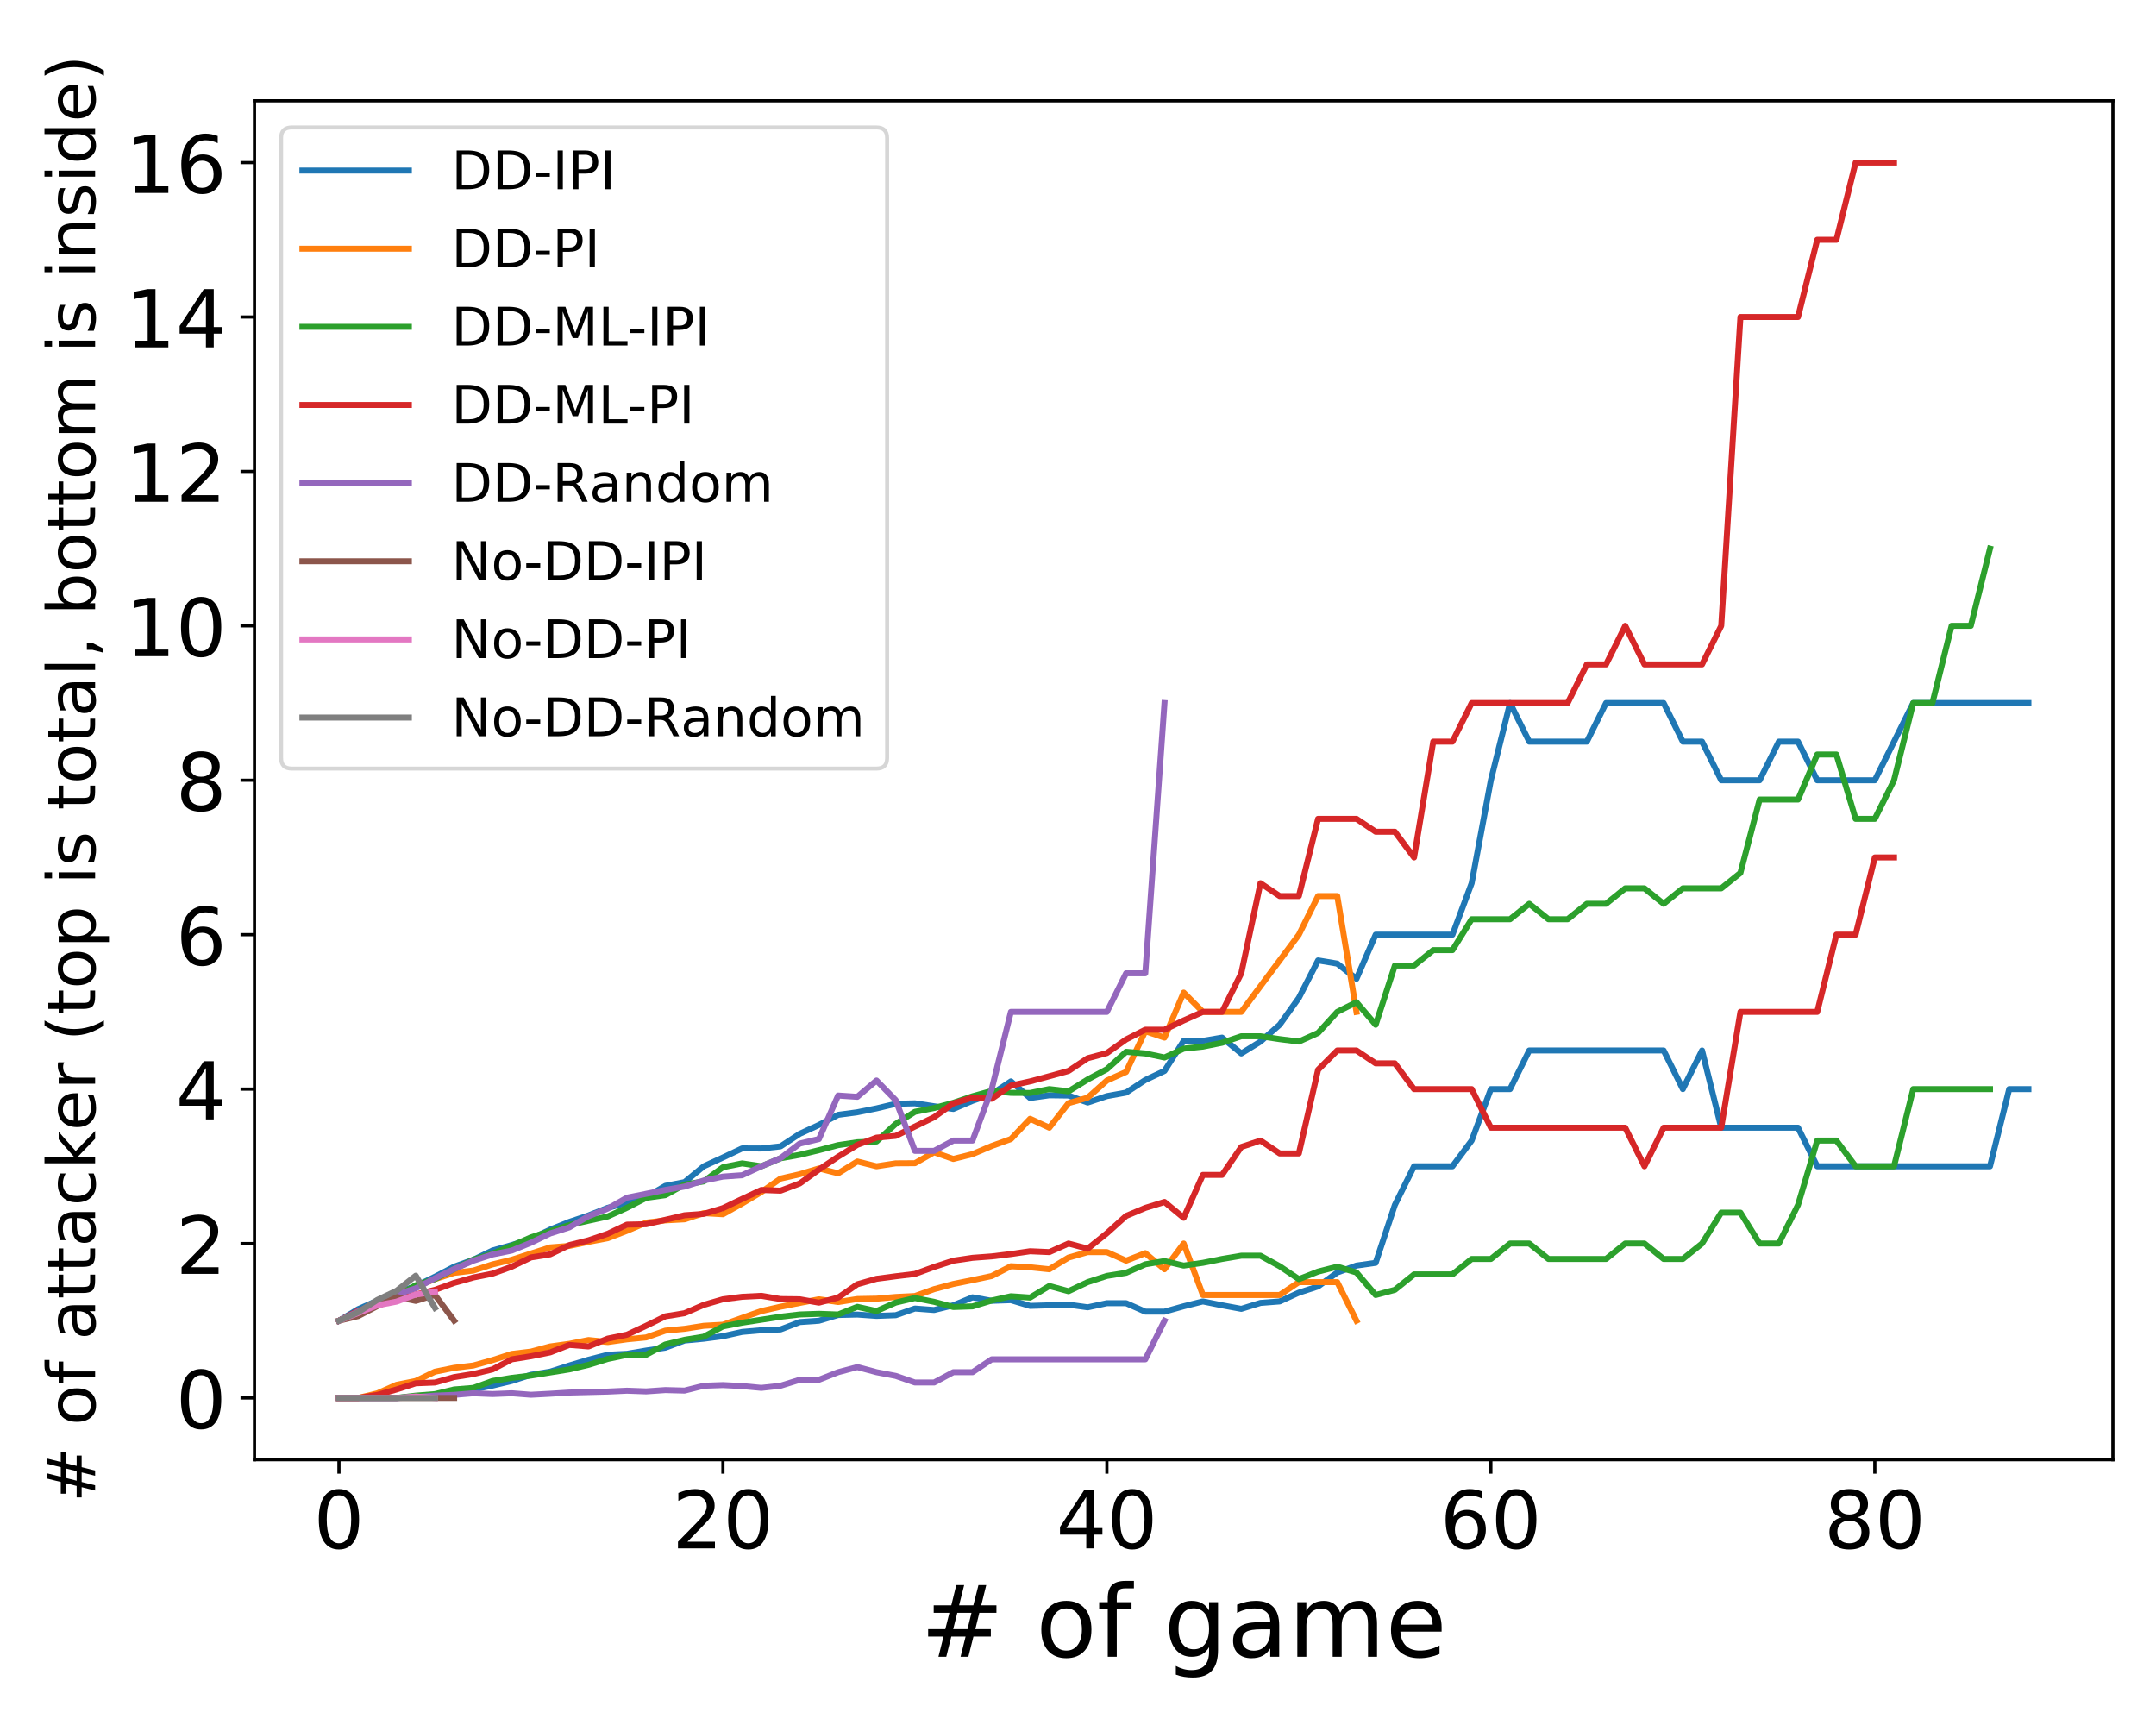 <?xml version="1.0" encoding="utf-8" standalone="no"?>
<!DOCTYPE svg PUBLIC "-//W3C//DTD SVG 1.1//EN"
  "http://www.w3.org/Graphics/SVG/1.1/DTD/svg11.dtd">
<!-- Created with matplotlib (https://matplotlib.org/) -->
<svg height="432pt" version="1.1" viewBox="0 0 540 432" width="540pt" xmlns="http://www.w3.org/2000/svg" xmlns:xlink="http://www.w3.org/1999/xlink">
 <defs>
  <style type="text/css">
*{stroke-linecap:butt;stroke-linejoin:round;}
  </style>
 </defs>
 <g id="figure_1">
  <g id="patch_1">
   <path d="M 0 432 
L 540 432 
L 540 0 
L 0 0 
z
" style="fill:#ffffff;"/>
  </g>
  <g id="axes_1">
   <g id="patch_2">
    <path d="M 63.74 365.56 
L 529.2 365.56 
L 529.2 25.245 
L 63.74 25.245 
z
" style="fill:#ffffff;"/>
   </g>
   <g id="matplotlib.axis_1">
    <g id="xtick_1">
     <g id="line2d_1">
      <defs>
       <path d="M 0 0 
L 0 3.5 
" id="mf8f12cb8b1" style="stroke:#000000;stroke-width:0.8;"/>
      </defs>
      <g>
       <use style="stroke:#000000;stroke-width:0.8;" x="84.897" xlink:href="#mf8f12cb8b1" y="365.56"/>
      </g>
     </g>
     <g id="text_1">
      <!-- 0 -->
      <defs>
       <path d="M 31.781 66.406 
Q 24.172 66.406 20.328 58.906 
Q 16.5 51.422 16.5 36.375 
Q 16.5 21.391 20.328 13.891 
Q 24.172 6.391 31.781 6.391 
Q 39.453 6.391 43.281 13.891 
Q 47.125 21.391 47.125 36.375 
Q 47.125 51.422 43.281 58.906 
Q 39.453 66.406 31.781 66.406 
z
M 31.781 74.219 
Q 44.047 74.219 50.516 64.516 
Q 56.984 54.828 56.984 36.375 
Q 56.984 17.969 50.516 8.266 
Q 44.047 -1.422 31.781 -1.422 
Q 19.531 -1.422 13.062 8.266 
Q 6.594 17.969 6.594 36.375 
Q 6.594 54.828 13.062 64.516 
Q 19.531 74.219 31.781 74.219 
z
" id="DejaVuSans-48"/>
      </defs>
      <g transform="translate(78.535 387.757)scale(0.2 -0.2)">
       <use xlink:href="#DejaVuSans-48"/>
      </g>
     </g>
    </g>
    <g id="xtick_2">
     <g id="line2d_2">
      <g>
       <use style="stroke:#000000;stroke-width:0.8;" x="181.067" xlink:href="#mf8f12cb8b1" y="365.56"/>
      </g>
     </g>
     <g id="text_2">
      <!-- 20 -->
      <defs>
       <path d="M 19.188 8.297 
L 53.609 8.297 
L 53.609 0 
L 7.328 0 
L 7.328 8.297 
Q 12.938 14.109 22.625 23.891 
Q 32.328 33.688 34.812 36.531 
Q 39.547 41.844 41.422 45.531 
Q 43.312 49.219 43.312 52.781 
Q 43.312 58.594 39.234 62.25 
Q 35.156 65.922 28.609 65.922 
Q 23.969 65.922 18.812 64.312 
Q 13.672 62.703 7.812 59.422 
L 7.812 69.391 
Q 13.766 71.781 18.938 73 
Q 24.125 74.219 28.422 74.219 
Q 39.75 74.219 46.484 68.547 
Q 53.219 62.891 53.219 53.422 
Q 53.219 48.922 51.531 44.891 
Q 49.859 40.875 45.406 35.406 
Q 44.188 33.984 37.641 27.219 
Q 31.109 20.453 19.188 8.297 
z
" id="DejaVuSans-50"/>
      </defs>
      <g transform="translate(168.342 387.757)scale(0.2 -0.2)">
       <use xlink:href="#DejaVuSans-50"/>
       <use x="63.623" xlink:href="#DejaVuSans-48"/>
      </g>
     </g>
    </g>
    <g id="xtick_3">
     <g id="line2d_3">
      <g>
       <use style="stroke:#000000;stroke-width:0.8;" x="277.236" xlink:href="#mf8f12cb8b1" y="365.56"/>
      </g>
     </g>
     <g id="text_3">
      <!-- 40 -->
      <defs>
       <path d="M 37.797 64.312 
L 12.891 25.391 
L 37.797 25.391 
z
M 35.203 72.906 
L 47.609 72.906 
L 47.609 25.391 
L 58.016 25.391 
L 58.016 17.188 
L 47.609 17.188 
L 47.609 0 
L 37.797 0 
L 37.797 17.188 
L 4.891 17.188 
L 4.891 26.703 
z
" id="DejaVuSans-52"/>
      </defs>
      <g transform="translate(264.511 387.757)scale(0.2 -0.2)">
       <use xlink:href="#DejaVuSans-52"/>
       <use x="63.623" xlink:href="#DejaVuSans-48"/>
      </g>
     </g>
    </g>
    <g id="xtick_4">
     <g id="line2d_4">
      <g>
       <use style="stroke:#000000;stroke-width:0.8;" x="373.406" xlink:href="#mf8f12cb8b1" y="365.56"/>
      </g>
     </g>
     <g id="text_4">
      <!-- 60 -->
      <defs>
       <path d="M 33.016 40.375 
Q 26.375 40.375 22.484 35.828 
Q 18.609 31.297 18.609 23.391 
Q 18.609 15.531 22.484 10.953 
Q 26.375 6.391 33.016 6.391 
Q 39.656 6.391 43.531 10.953 
Q 47.406 15.531 47.406 23.391 
Q 47.406 31.297 43.531 35.828 
Q 39.656 40.375 33.016 40.375 
z
M 52.594 71.297 
L 52.594 62.312 
Q 48.875 64.062 45.094 64.984 
Q 41.312 65.922 37.594 65.922 
Q 27.828 65.922 22.672 59.328 
Q 17.531 52.734 16.797 39.406 
Q 19.672 43.656 24.016 45.922 
Q 28.375 48.188 33.594 48.188 
Q 44.578 48.188 50.953 41.516 
Q 57.328 34.859 57.328 23.391 
Q 57.328 12.156 50.688 5.359 
Q 44.047 -1.422 33.016 -1.422 
Q 20.359 -1.422 13.672 8.266 
Q 6.984 17.969 6.984 36.375 
Q 6.984 53.656 15.188 63.938 
Q 23.391 74.219 37.203 74.219 
Q 40.922 74.219 44.703 73.484 
Q 48.484 72.75 52.594 71.297 
z
" id="DejaVuSans-54"/>
      </defs>
      <g transform="translate(360.681 387.757)scale(0.2 -0.2)">
       <use xlink:href="#DejaVuSans-54"/>
       <use x="63.623" xlink:href="#DejaVuSans-48"/>
      </g>
     </g>
    </g>
    <g id="xtick_5">
     <g id="line2d_5">
      <g>
       <use style="stroke:#000000;stroke-width:0.8;" x="469.575" xlink:href="#mf8f12cb8b1" y="365.56"/>
      </g>
     </g>
     <g id="text_5">
      <!-- 80 -->
      <defs>
       <path d="M 31.781 34.625 
Q 24.75 34.625 20.719 30.859 
Q 16.703 27.094 16.703 20.516 
Q 16.703 13.922 20.719 10.156 
Q 24.75 6.391 31.781 6.391 
Q 38.812 6.391 42.859 10.172 
Q 46.922 13.969 46.922 20.516 
Q 46.922 27.094 42.891 30.859 
Q 38.875 34.625 31.781 34.625 
z
M 21.922 38.812 
Q 15.578 40.375 12.031 44.719 
Q 8.5 49.078 8.5 55.328 
Q 8.5 64.062 14.719 69.141 
Q 20.953 74.219 31.781 74.219 
Q 42.672 74.219 48.875 69.141 
Q 55.078 64.062 55.078 55.328 
Q 55.078 49.078 51.531 44.719 
Q 48 40.375 41.703 38.812 
Q 48.828 37.156 52.797 32.312 
Q 56.781 27.484 56.781 20.516 
Q 56.781 9.906 50.312 4.234 
Q 43.844 -1.422 31.781 -1.422 
Q 19.734 -1.422 13.25 4.234 
Q 6.781 9.906 6.781 20.516 
Q 6.781 27.484 10.781 32.312 
Q 14.797 37.156 21.922 38.812 
z
M 18.312 54.391 
Q 18.312 48.734 21.844 45.562 
Q 25.391 42.391 31.781 42.391 
Q 38.141 42.391 41.719 45.562 
Q 45.312 48.734 45.312 54.391 
Q 45.312 60.062 41.719 63.234 
Q 38.141 66.406 31.781 66.406 
Q 25.391 66.406 21.844 63.234 
Q 18.312 60.062 18.312 54.391 
z
" id="DejaVuSans-56"/>
      </defs>
      <g transform="translate(456.85 387.757)scale(0.2 -0.2)">
       <use xlink:href="#DejaVuSans-56"/>
       <use x="63.623" xlink:href="#DejaVuSans-48"/>
      </g>
     </g>
    </g>
    <g id="text_6">
     <!-- # of game -->
     <defs>
      <path d="M 51.125 44 
L 36.922 44 
L 32.812 27.688 
L 47.125 27.688 
z
M 43.797 71.781 
L 38.719 51.516 
L 52.984 51.516 
L 58.109 71.781 
L 65.922 71.781 
L 60.891 51.516 
L 76.125 51.516 
L 76.125 44 
L 58.984 44 
L 54.984 27.688 
L 70.516 27.688 
L 70.516 20.219 
L 53.078 20.219 
L 48 0 
L 40.188 0 
L 45.219 20.219 
L 30.906 20.219 
L 25.875 0 
L 18.016 0 
L 23.094 20.219 
L 7.719 20.219 
L 7.719 27.688 
L 24.906 27.688 
L 29 44 
L 13.281 44 
L 13.281 51.516 
L 30.906 51.516 
L 35.891 71.781 
z
" id="DejaVuSans-35"/>
      <path id="DejaVuSans-32"/>
      <path d="M 30.609 48.391 
Q 23.391 48.391 19.188 42.75 
Q 14.984 37.109 14.984 27.297 
Q 14.984 17.484 19.156 11.844 
Q 23.344 6.203 30.609 6.203 
Q 37.797 6.203 41.984 11.859 
Q 46.188 17.531 46.188 27.297 
Q 46.188 37.016 41.984 42.703 
Q 37.797 48.391 30.609 48.391 
z
M 30.609 56 
Q 42.328 56 49.016 48.375 
Q 55.719 40.766 55.719 27.297 
Q 55.719 13.875 49.016 6.219 
Q 42.328 -1.422 30.609 -1.422 
Q 18.844 -1.422 12.172 6.219 
Q 5.516 13.875 5.516 27.297 
Q 5.516 40.766 12.172 48.375 
Q 18.844 56 30.609 56 
z
" id="DejaVuSans-111"/>
      <path d="M 37.109 75.984 
L 37.109 68.5 
L 28.516 68.5 
Q 23.688 68.5 21.797 66.547 
Q 19.922 64.594 19.922 59.516 
L 19.922 54.688 
L 34.719 54.688 
L 34.719 47.703 
L 19.922 47.703 
L 19.922 0 
L 10.891 0 
L 10.891 47.703 
L 2.297 47.703 
L 2.297 54.688 
L 10.891 54.688 
L 10.891 58.5 
Q 10.891 67.625 15.141 71.797 
Q 19.391 75.984 28.609 75.984 
z
" id="DejaVuSans-102"/>
      <path d="M 45.406 27.984 
Q 45.406 37.75 41.375 43.109 
Q 37.359 48.484 30.078 48.484 
Q 22.859 48.484 18.828 43.109 
Q 14.797 37.75 14.797 27.984 
Q 14.797 18.266 18.828 12.891 
Q 22.859 7.516 30.078 7.516 
Q 37.359 7.516 41.375 12.891 
Q 45.406 18.266 45.406 27.984 
z
M 54.391 6.781 
Q 54.391 -7.172 48.188 -13.984 
Q 42 -20.797 29.203 -20.797 
Q 24.469 -20.797 20.266 -20.094 
Q 16.062 -19.391 12.109 -17.922 
L 12.109 -9.188 
Q 16.062 -11.328 19.922 -12.344 
Q 23.781 -13.375 27.781 -13.375 
Q 36.625 -13.375 41.016 -8.766 
Q 45.406 -4.156 45.406 5.172 
L 45.406 9.625 
Q 42.625 4.781 38.281 2.391 
Q 33.938 0 27.875 0 
Q 17.828 0 11.672 7.656 
Q 5.516 15.328 5.516 27.984 
Q 5.516 40.672 11.672 48.328 
Q 17.828 56 27.875 56 
Q 33.938 56 38.281 53.609 
Q 42.625 51.219 45.406 46.391 
L 45.406 54.688 
L 54.391 54.688 
z
" id="DejaVuSans-103"/>
      <path d="M 34.281 27.484 
Q 23.391 27.484 19.188 25 
Q 14.984 22.516 14.984 16.5 
Q 14.984 11.719 18.141 8.906 
Q 21.297 6.109 26.703 6.109 
Q 34.188 6.109 38.703 11.406 
Q 43.219 16.703 43.219 25.484 
L 43.219 27.484 
z
M 52.203 31.203 
L 52.203 0 
L 43.219 0 
L 43.219 8.297 
Q 40.141 3.328 35.547 0.953 
Q 30.953 -1.422 24.312 -1.422 
Q 15.922 -1.422 10.953 3.297 
Q 6 8.016 6 15.922 
Q 6 25.141 12.172 29.828 
Q 18.359 34.516 30.609 34.516 
L 43.219 34.516 
L 43.219 35.406 
Q 43.219 41.609 39.141 45 
Q 35.062 48.391 27.688 48.391 
Q 23 48.391 18.547 47.266 
Q 14.109 46.141 10.016 43.891 
L 10.016 52.203 
Q 14.938 54.109 19.578 55.047 
Q 24.219 56 28.609 56 
Q 40.484 56 46.344 49.844 
Q 52.203 43.703 52.203 31.203 
z
" id="DejaVuSans-97"/>
      <path d="M 52 44.188 
Q 55.375 50.25 60.062 53.125 
Q 64.75 56 71.094 56 
Q 79.641 56 84.281 50.016 
Q 88.922 44.047 88.922 33.016 
L 88.922 0 
L 79.891 0 
L 79.891 32.719 
Q 79.891 40.578 77.094 44.375 
Q 74.312 48.188 68.609 48.188 
Q 61.625 48.188 57.562 43.547 
Q 53.516 38.922 53.516 30.906 
L 53.516 0 
L 44.484 0 
L 44.484 32.719 
Q 44.484 40.625 41.703 44.406 
Q 38.922 48.188 33.109 48.188 
Q 26.219 48.188 22.156 43.531 
Q 18.109 38.875 18.109 30.906 
L 18.109 0 
L 9.078 0 
L 9.078 54.688 
L 18.109 54.688 
L 18.109 46.188 
Q 21.188 51.219 25.484 53.609 
Q 29.781 56 35.688 56 
Q 41.656 56 45.828 52.969 
Q 50 49.953 52 44.188 
z
" id="DejaVuSans-109"/>
      <path d="M 56.203 29.594 
L 56.203 25.203 
L 14.891 25.203 
Q 15.484 15.922 20.484 11.062 
Q 25.484 6.203 34.422 6.203 
Q 39.594 6.203 44.453 7.469 
Q 49.312 8.734 54.109 11.281 
L 54.109 2.781 
Q 49.266 0.734 44.188 -0.344 
Q 39.109 -1.422 33.891 -1.422 
Q 20.797 -1.422 13.156 6.188 
Q 5.516 13.812 5.516 26.812 
Q 5.516 40.234 12.766 48.109 
Q 20.016 56 32.328 56 
Q 43.359 56 49.781 48.891 
Q 56.203 41.797 56.203 29.594 
z
M 47.219 32.234 
Q 47.125 39.594 43.094 43.984 
Q 39.062 48.391 32.422 48.391 
Q 24.906 48.391 20.391 44.141 
Q 15.875 39.891 15.188 32.172 
z
" id="DejaVuSans-101"/>
     </defs>
     <g transform="translate(230.538 414.912)scale(0.25 -0.25)">
      <use xlink:href="#DejaVuSans-35"/>
      <use x="83.789" xlink:href="#DejaVuSans-32"/>
      <use x="115.576" xlink:href="#DejaVuSans-111"/>
      <use x="176.758" xlink:href="#DejaVuSans-102"/>
      <use x="211.963" xlink:href="#DejaVuSans-32"/>
      <use x="243.75" xlink:href="#DejaVuSans-103"/>
      <use x="307.227" xlink:href="#DejaVuSans-97"/>
      <use x="368.506" xlink:href="#DejaVuSans-109"/>
      <use x="465.918" xlink:href="#DejaVuSans-101"/>
     </g>
    </g>
   </g>
   <g id="matplotlib.axis_2">
    <g id="ytick_1">
     <g id="line2d_6">
      <defs>
       <path d="M 0 0 
L -3.5 0 
" id="m7a9fd8bad8" style="stroke:#000000;stroke-width:0.8;"/>
      </defs>
      <g>
       <use style="stroke:#000000;stroke-width:0.8;" x="63.74" xlink:href="#m7a9fd8bad8" y="350.091"/>
      </g>
     </g>
     <g id="text_7">
      <!-- 0 -->
      <g transform="translate(44.015 357.69)scale(0.2 -0.2)">
       <use xlink:href="#DejaVuSans-48"/>
      </g>
     </g>
    </g>
    <g id="ytick_2">
     <g id="line2d_7">
      <g>
       <use style="stroke:#000000;stroke-width:0.8;" x="63.74" xlink:href="#m7a9fd8bad8" y="311.419"/>
      </g>
     </g>
     <g id="text_8">
      <!-- 2 -->
      <g transform="translate(44.015 319.017)scale(0.2 -0.2)">
       <use xlink:href="#DejaVuSans-50"/>
      </g>
     </g>
    </g>
    <g id="ytick_3">
     <g id="line2d_8">
      <g>
       <use style="stroke:#000000;stroke-width:0.8;" x="63.74" xlink:href="#m7a9fd8bad8" y="272.747"/>
      </g>
     </g>
     <g id="text_9">
      <!-- 4 -->
      <g transform="translate(44.015 280.345)scale(0.2 -0.2)">
       <use xlink:href="#DejaVuSans-52"/>
      </g>
     </g>
    </g>
    <g id="ytick_4">
     <g id="line2d_9">
      <g>
       <use style="stroke:#000000;stroke-width:0.8;" x="63.74" xlink:href="#m7a9fd8bad8" y="234.075"/>
      </g>
     </g>
     <g id="text_10">
      <!-- 6 -->
      <g transform="translate(44.015 241.673)scale(0.2 -0.2)">
       <use xlink:href="#DejaVuSans-54"/>
      </g>
     </g>
    </g>
    <g id="ytick_5">
     <g id="line2d_10">
      <g>
       <use style="stroke:#000000;stroke-width:0.8;" x="63.74" xlink:href="#m7a9fd8bad8" y="195.403"/>
      </g>
     </g>
     <g id="text_11">
      <!-- 8 -->
      <g transform="translate(44.015 203.001)scale(0.2 -0.2)">
       <use xlink:href="#DejaVuSans-56"/>
      </g>
     </g>
    </g>
    <g id="ytick_6">
     <g id="line2d_11">
      <g>
       <use style="stroke:#000000;stroke-width:0.8;" x="63.74" xlink:href="#m7a9fd8bad8" y="156.73"/>
      </g>
     </g>
     <g id="text_12">
      <!-- 10 -->
      <defs>
       <path d="M 12.406 8.297 
L 28.516 8.297 
L 28.516 63.922 
L 10.984 60.406 
L 10.984 69.391 
L 28.422 72.906 
L 38.281 72.906 
L 38.281 8.297 
L 54.391 8.297 
L 54.391 0 
L 12.406 0 
z
" id="DejaVuSans-49"/>
      </defs>
      <g transform="translate(31.29 164.329)scale(0.2 -0.2)">
       <use xlink:href="#DejaVuSans-49"/>
       <use x="63.623" xlink:href="#DejaVuSans-48"/>
      </g>
     </g>
    </g>
    <g id="ytick_7">
     <g id="line2d_12">
      <g>
       <use style="stroke:#000000;stroke-width:0.8;" x="63.74" xlink:href="#m7a9fd8bad8" y="118.058"/>
      </g>
     </g>
     <g id="text_13">
      <!-- 12 -->
      <g transform="translate(31.29 125.657)scale(0.2 -0.2)">
       <use xlink:href="#DejaVuSans-49"/>
       <use x="63.623" xlink:href="#DejaVuSans-50"/>
      </g>
     </g>
    </g>
    <g id="ytick_8">
     <g id="line2d_13">
      <g>
       <use style="stroke:#000000;stroke-width:0.8;" x="63.74" xlink:href="#m7a9fd8bad8" y="79.386"/>
      </g>
     </g>
     <g id="text_14">
      <!-- 14 -->
      <g transform="translate(31.29 86.984)scale(0.2 -0.2)">
       <use xlink:href="#DejaVuSans-49"/>
       <use x="63.623" xlink:href="#DejaVuSans-52"/>
      </g>
     </g>
    </g>
    <g id="ytick_9">
     <g id="line2d_14">
      <g>
       <use style="stroke:#000000;stroke-width:0.8;" x="63.74" xlink:href="#m7a9fd8bad8" y="40.714"/>
      </g>
     </g>
     <g id="text_15">
      <!-- 16 -->
      <g transform="translate(31.29 48.312)scale(0.2 -0.2)">
       <use xlink:href="#DejaVuSans-49"/>
       <use x="63.623" xlink:href="#DejaVuSans-54"/>
      </g>
     </g>
    </g>
    <g id="text_16">
     <!-- # of attacker (top is total, bottom is inside) -->
     <defs>
      <path d="M 18.312 70.219 
L 18.312 54.688 
L 36.812 54.688 
L 36.812 47.703 
L 18.312 47.703 
L 18.312 18.016 
Q 18.312 11.328 20.141 9.422 
Q 21.969 7.516 27.594 7.516 
L 36.812 7.516 
L 36.812 0 
L 27.594 0 
Q 17.188 0 13.234 3.875 
Q 9.281 7.766 9.281 18.016 
L 9.281 47.703 
L 2.688 47.703 
L 2.688 54.688 
L 9.281 54.688 
L 9.281 70.219 
z
" id="DejaVuSans-116"/>
      <path d="M 48.781 52.594 
L 48.781 44.188 
Q 44.969 46.297 41.141 47.344 
Q 37.312 48.391 33.406 48.391 
Q 24.656 48.391 19.812 42.844 
Q 14.984 37.312 14.984 27.297 
Q 14.984 17.281 19.812 11.734 
Q 24.656 6.203 33.406 6.203 
Q 37.312 6.203 41.141 7.25 
Q 44.969 8.297 48.781 10.406 
L 48.781 2.094 
Q 45.016 0.344 40.984 -0.531 
Q 36.969 -1.422 32.422 -1.422 
Q 20.062 -1.422 12.781 6.344 
Q 5.516 14.109 5.516 27.297 
Q 5.516 40.672 12.859 48.328 
Q 20.219 56 33.016 56 
Q 37.156 56 41.109 55.141 
Q 45.062 54.297 48.781 52.594 
z
" id="DejaVuSans-99"/>
      <path d="M 9.078 75.984 
L 18.109 75.984 
L 18.109 31.109 
L 44.922 54.688 
L 56.391 54.688 
L 27.391 29.109 
L 57.625 0 
L 45.906 0 
L 18.109 26.703 
L 18.109 0 
L 9.078 0 
z
" id="DejaVuSans-107"/>
      <path d="M 41.109 46.297 
Q 39.594 47.172 37.812 47.578 
Q 36.031 48 33.891 48 
Q 26.266 48 22.188 43.047 
Q 18.109 38.094 18.109 28.812 
L 18.109 0 
L 9.078 0 
L 9.078 54.688 
L 18.109 54.688 
L 18.109 46.188 
Q 20.953 51.172 25.484 53.578 
Q 30.031 56 36.531 56 
Q 37.453 56 38.578 55.875 
Q 39.703 55.766 41.062 55.516 
z
" id="DejaVuSans-114"/>
      <path d="M 31 75.875 
Q 24.469 64.656 21.281 53.656 
Q 18.109 42.672 18.109 31.391 
Q 18.109 20.125 21.312 9.062 
Q 24.516 -2 31 -13.188 
L 23.188 -13.188 
Q 15.875 -1.703 12.234 9.375 
Q 8.594 20.453 8.594 31.391 
Q 8.594 42.281 12.203 53.312 
Q 15.828 64.359 23.188 75.875 
z
" id="DejaVuSans-40"/>
      <path d="M 18.109 8.203 
L 18.109 -20.797 
L 9.078 -20.797 
L 9.078 54.688 
L 18.109 54.688 
L 18.109 46.391 
Q 20.953 51.266 25.266 53.625 
Q 29.594 56 35.594 56 
Q 45.562 56 51.781 48.094 
Q 58.016 40.188 58.016 27.297 
Q 58.016 14.406 51.781 6.484 
Q 45.562 -1.422 35.594 -1.422 
Q 29.594 -1.422 25.266 0.953 
Q 20.953 3.328 18.109 8.203 
z
M 48.688 27.297 
Q 48.688 37.203 44.609 42.844 
Q 40.531 48.484 33.406 48.484 
Q 26.266 48.484 22.188 42.844 
Q 18.109 37.203 18.109 27.297 
Q 18.109 17.391 22.188 11.75 
Q 26.266 6.109 33.406 6.109 
Q 40.531 6.109 44.609 11.75 
Q 48.688 17.391 48.688 27.297 
z
" id="DejaVuSans-112"/>
      <path d="M 9.422 54.688 
L 18.406 54.688 
L 18.406 0 
L 9.422 0 
z
M 9.422 75.984 
L 18.406 75.984 
L 18.406 64.594 
L 9.422 64.594 
z
" id="DejaVuSans-105"/>
      <path d="M 44.281 53.078 
L 44.281 44.578 
Q 40.484 46.531 36.375 47.5 
Q 32.281 48.484 27.875 48.484 
Q 21.188 48.484 17.844 46.438 
Q 14.5 44.391 14.5 40.281 
Q 14.5 37.156 16.891 35.375 
Q 19.281 33.594 26.516 31.984 
L 29.594 31.297 
Q 39.156 29.25 43.188 25.516 
Q 47.219 21.781 47.219 15.094 
Q 47.219 7.469 41.188 3.016 
Q 35.156 -1.422 24.609 -1.422 
Q 20.219 -1.422 15.453 -0.562 
Q 10.688 0.297 5.422 2 
L 5.422 11.281 
Q 10.406 8.688 15.234 7.391 
Q 20.062 6.109 24.812 6.109 
Q 31.156 6.109 34.562 8.281 
Q 37.984 10.453 37.984 14.406 
Q 37.984 18.062 35.516 20.016 
Q 33.062 21.969 24.703 23.781 
L 21.578 24.516 
Q 13.234 26.266 9.516 29.906 
Q 5.812 33.547 5.812 39.891 
Q 5.812 47.609 11.281 51.797 
Q 16.75 56 26.812 56 
Q 31.781 56 36.172 55.266 
Q 40.578 54.547 44.281 53.078 
z
" id="DejaVuSans-115"/>
      <path d="M 9.422 75.984 
L 18.406 75.984 
L 18.406 0 
L 9.422 0 
z
" id="DejaVuSans-108"/>
      <path d="M 11.719 12.406 
L 22.016 12.406 
L 22.016 4 
L 14.016 -11.625 
L 7.719 -11.625 
L 11.719 4 
z
" id="DejaVuSans-44"/>
      <path d="M 48.688 27.297 
Q 48.688 37.203 44.609 42.844 
Q 40.531 48.484 33.406 48.484 
Q 26.266 48.484 22.188 42.844 
Q 18.109 37.203 18.109 27.297 
Q 18.109 17.391 22.188 11.75 
Q 26.266 6.109 33.406 6.109 
Q 40.531 6.109 44.609 11.75 
Q 48.688 17.391 48.688 27.297 
z
M 18.109 46.391 
Q 20.953 51.266 25.266 53.625 
Q 29.594 56 35.594 56 
Q 45.562 56 51.781 48.094 
Q 58.016 40.188 58.016 27.297 
Q 58.016 14.406 51.781 6.484 
Q 45.562 -1.422 35.594 -1.422 
Q 29.594 -1.422 25.266 0.953 
Q 20.953 3.328 18.109 8.203 
L 18.109 0 
L 9.078 0 
L 9.078 75.984 
L 18.109 75.984 
z
" id="DejaVuSans-98"/>
      <path d="M 54.891 33.016 
L 54.891 0 
L 45.906 0 
L 45.906 32.719 
Q 45.906 40.484 42.875 44.328 
Q 39.844 48.188 33.797 48.188 
Q 26.516 48.188 22.312 43.547 
Q 18.109 38.922 18.109 30.906 
L 18.109 0 
L 9.078 0 
L 9.078 54.688 
L 18.109 54.688 
L 18.109 46.188 
Q 21.344 51.125 25.703 53.562 
Q 30.078 56 35.797 56 
Q 45.219 56 50.047 50.172 
Q 54.891 44.344 54.891 33.016 
z
" id="DejaVuSans-110"/>
      <path d="M 45.406 46.391 
L 45.406 75.984 
L 54.391 75.984 
L 54.391 0 
L 45.406 0 
L 45.406 8.203 
Q 42.578 3.328 38.25 0.953 
Q 33.938 -1.422 27.875 -1.422 
Q 17.969 -1.422 11.734 6.484 
Q 5.516 14.406 5.516 27.297 
Q 5.516 40.188 11.734 48.094 
Q 17.969 56 27.875 56 
Q 33.938 56 38.25 53.625 
Q 42.578 51.266 45.406 46.391 
z
M 14.797 27.297 
Q 14.797 17.391 18.875 11.75 
Q 22.953 6.109 30.078 6.109 
Q 37.203 6.109 41.297 11.75 
Q 45.406 17.391 45.406 27.297 
Q 45.406 37.203 41.297 42.844 
Q 37.203 48.484 30.078 48.484 
Q 22.953 48.484 18.875 42.844 
Q 14.797 37.203 14.797 27.297 
z
" id="DejaVuSans-100"/>
      <path d="M 8.016 75.875 
L 15.828 75.875 
Q 23.141 64.359 26.781 53.312 
Q 30.422 42.281 30.422 31.391 
Q 30.422 20.453 26.781 9.375 
Q 23.141 -1.703 15.828 -13.188 
L 8.016 -13.188 
Q 14.5 -2 17.703 9.062 
Q 20.906 20.125 20.906 31.391 
Q 20.906 42.672 17.703 53.656 
Q 14.5 64.656 8.016 75.875 
z
" id="DejaVuSans-41"/>
     </defs>
     <g transform="translate(23.824 376.294)rotate(-90)scale(0.167 -0.167)">
      <use xlink:href="#DejaVuSans-35"/>
      <use x="83.789" xlink:href="#DejaVuSans-32"/>
      <use x="115.576" xlink:href="#DejaVuSans-111"/>
      <use x="176.758" xlink:href="#DejaVuSans-102"/>
      <use x="211.963" xlink:href="#DejaVuSans-32"/>
      <use x="243.75" xlink:href="#DejaVuSans-97"/>
      <use x="305.029" xlink:href="#DejaVuSans-116"/>
      <use x="344.238" xlink:href="#DejaVuSans-116"/>
      <use x="383.447" xlink:href="#DejaVuSans-97"/>
      <use x="444.727" xlink:href="#DejaVuSans-99"/>
      <use x="499.707" xlink:href="#DejaVuSans-107"/>
      <use x="557.57" xlink:href="#DejaVuSans-101"/>
      <use x="619.094" xlink:href="#DejaVuSans-114"/>
      <use x="660.207" xlink:href="#DejaVuSans-32"/>
      <use x="691.994" xlink:href="#DejaVuSans-40"/>
      <use x="731.008" xlink:href="#DejaVuSans-116"/>
      <use x="770.217" xlink:href="#DejaVuSans-111"/>
      <use x="831.398" xlink:href="#DejaVuSans-112"/>
      <use x="894.875" xlink:href="#DejaVuSans-32"/>
      <use x="926.662" xlink:href="#DejaVuSans-105"/>
      <use x="954.445" xlink:href="#DejaVuSans-115"/>
      <use x="1006.545" xlink:href="#DejaVuSans-32"/>
      <use x="1038.332" xlink:href="#DejaVuSans-116"/>
      <use x="1077.541" xlink:href="#DejaVuSans-111"/>
      <use x="1138.723" xlink:href="#DejaVuSans-116"/>
      <use x="1177.932" xlink:href="#DejaVuSans-97"/>
      <use x="1239.211" xlink:href="#DejaVuSans-108"/>
      <use x="1266.994" xlink:href="#DejaVuSans-44"/>
      <use x="1298.781" xlink:href="#DejaVuSans-32"/>
      <use x="1330.568" xlink:href="#DejaVuSans-98"/>
      <use x="1394.045" xlink:href="#DejaVuSans-111"/>
      <use x="1455.227" xlink:href="#DejaVuSans-116"/>
      <use x="1494.436" xlink:href="#DejaVuSans-116"/>
      <use x="1533.645" xlink:href="#DejaVuSans-111"/>
      <use x="1594.826" xlink:href="#DejaVuSans-109"/>
      <use x="1692.238" xlink:href="#DejaVuSans-32"/>
      <use x="1724.025" xlink:href="#DejaVuSans-105"/>
      <use x="1751.809" xlink:href="#DejaVuSans-115"/>
      <use x="1803.908" xlink:href="#DejaVuSans-32"/>
      <use x="1835.695" xlink:href="#DejaVuSans-105"/>
      <use x="1863.479" xlink:href="#DejaVuSans-110"/>
      <use x="1926.857" xlink:href="#DejaVuSans-115"/>
      <use x="1978.957" xlink:href="#DejaVuSans-105"/>
      <use x="2006.74" xlink:href="#DejaVuSans-100"/>
      <use x="2070.217" xlink:href="#DejaVuSans-101"/>
      <use x="2131.74" xlink:href="#DejaVuSans-41"/>
     </g>
    </g>
   </g>
   <g id="line2d_15">
    <path clip-path="url(#pab4afba462)" d="M 84.897 330.755 
L 89.706 327.855 
L 94.514 325.728 
L 99.323 323.794 
L 104.131 322.054 
L 108.94 319.733 
L 113.748 317.22 
L 118.557 315.48 
L 123.365 313.159 
L 128.174 311.806 
L 132.982 310.259 
L 137.79 307.938 
L 142.599 306.005 
L 147.407 304.388 
L 152.216 302.479 
L 157.024 301.22 
L 161.833 299.773 
L 166.641 296.975 
L 171.45 296.049 
L 176.258 292.083 
L 181.067 289.873 
L 185.875 287.599 
L 190.684 287.621 
L 195.492 287.093 
L 200.301 283.941 
L 205.109 281.724 
L 209.918 279.192 
L 214.726 278.548 
L 219.534 277.581 
L 224.343 276.43 
L 229.151 276.309 
L 233.96 277.044 
L 238.768 277.719 
L 243.577 275.677 
L 248.385 273.994 
L 253.194 270.813 
L 258.002 274.978 
L 262.811 274.294 
L 267.619 274.358 
L 272.428 276.11 
L 277.236 274.505 
L 282.045 273.626 
L 286.853 270.472 
L 291.662 268.197 
L 296.47 260.662 
L 301.278 260.662 
L 306.087 259.856 
L 310.895 263.822 
L 315.704 260.848 
L 320.512 256.633 
L 325.321 249.895 
L 330.129 240.52 
L 334.938 241.326 
L 339.746 245.124 
L 344.555 234.075 
L 349.363 234.075 
L 354.172 234.075 
L 358.98 234.075 
L 363.789 234.075 
L 368.597 221.184 
L 373.406 195.403 
L 378.214 176.066 
L 383.022 185.734 
L 387.831 185.734 
L 392.639 185.734 
L 397.448 185.734 
L 402.256 176.066 
L 407.065 176.066 
L 411.873 176.066 
L 416.682 176.066 
L 421.49 185.734 
L 426.299 185.734 
L 431.107 195.403 
L 435.916 195.403 
L 440.724 195.403 
L 445.533 185.734 
L 450.341 185.734 
L 455.15 195.403 
L 459.958 195.403 
L 464.766 195.403 
L 469.575 195.403 
L 474.383 185.734 
L 479.192 176.066 
L 484 176.066 
L 488.809 176.066 
L 493.617 176.066 
L 498.426 176.066 
L 503.234 176.066 
L 508.043 176.066 
" style="fill:none;stroke:#1f77b4;stroke-linecap:square;stroke-width:1.5;"/>
   </g>
   <g id="line2d_16">
    <path clip-path="url(#pab4afba462)" d="M 84.897 350.091 
L 89.706 350.091 
L 94.514 350.091 
L 99.323 350.091 
L 104.131 349.704 
L 108.94 349.318 
L 113.748 348.158 
L 118.557 347.964 
L 123.365 346.997 
L 128.174 345.837 
L 132.982 344.29 
L 137.79 343.517 
L 142.599 341.97 
L 147.407 340.521 
L 152.216 339.28 
L 157.024 339.042 
L 161.833 338.226 
L 166.641 337.511 
L 171.45 335.713 
L 176.258 335.258 
L 181.067 334.622 
L 185.875 333.557 
L 190.684 333.135 
L 195.492 332.938 
L 200.301 331.094 
L 205.109 330.755 
L 209.918 329.323 
L 214.726 329.208 
L 219.534 329.547 
L 224.343 329.374 
L 229.151 327.702 
L 233.96 328.069 
L 238.768 326.888 
L 243.577 324.896 
L 248.385 325.765 
L 253.194 325.599 
L 258.002 327.037 
L 262.811 326.888 
L 267.619 326.727 
L 272.428 327.392 
L 277.236 326.36 
L 282.045 326.36 
L 286.853 328.48 
L 291.662 328.48 
L 296.47 327.13 
L 301.278 325.921 
L 306.087 326.888 
L 310.895 327.78 
L 315.704 326.293 
L 320.512 325.921 
L 325.321 323.724 
L 330.129 322.161 
L 334.938 318.67 
L 339.746 316.944 
L 344.555 316.253 
L 349.363 301.751 
L 354.172 292.083 
L 358.98 292.083 
L 363.789 292.083 
L 368.597 285.638 
L 373.406 272.747 
L 378.214 272.747 
L 383.022 263.079 
L 387.831 263.079 
L 392.639 263.079 
L 397.448 263.079 
L 402.256 263.079 
L 407.065 263.079 
L 411.873 263.079 
L 416.682 263.079 
L 421.49 272.747 
L 426.299 263.079 
L 431.107 282.415 
L 435.916 282.415 
L 440.724 282.415 
L 445.533 282.415 
L 450.341 282.415 
L 455.15 292.083 
L 459.958 292.083 
L 464.766 292.083 
L 469.575 292.083 
L 474.383 292.083 
L 479.192 292.083 
L 484 292.083 
L 488.809 292.083 
L 493.617 292.083 
L 498.426 292.083 
L 503.234 272.747 
L 508.043 272.747 
" style="fill:none;stroke:#1f77b4;stroke-linecap:square;stroke-width:1.5;"/>
   </g>
   <g id="line2d_17">
    <path clip-path="url(#pab4afba462)" d="M 84.897 330.755 
L 89.706 328.628 
L 94.514 325.921 
L 99.323 324.181 
L 104.131 322.247 
L 108.94 320.314 
L 113.748 318.767 
L 118.557 318.187 
L 123.365 316.64 
L 128.174 315.48 
L 132.982 313.933 
L 137.79 312.396 
L 142.599 312.017 
L 147.407 310.999 
L 152.216 310.085 
L 157.024 308.237 
L 161.833 306.193 
L 166.641 305.618 
L 171.45 305.358 
L 176.258 303.811 
L 181.067 304.085 
L 185.875 301.393 
L 190.684 298.528 
L 195.492 295.159 
L 200.301 294.066 
L 205.109 292.62 
L 209.918 293.841 
L 214.726 290.874 
L 219.534 292.083 
L 224.343 291.339 
L 229.151 291.309 
L 233.96 288.567 
L 238.768 290.241 
L 243.577 289.03 
L 248.385 286.994 
L 253.194 285.258 
L 258.002 280.184 
L 262.811 282.415 
L 267.619 276.262 
L 272.428 274.895 
L 277.236 270.598 
L 282.045 268.45 
L 286.853 258.245 
L 291.662 259.856 
L 296.47 248.577 
L 301.278 253.411 
L 306.087 253.411 
L 310.895 253.411 
L 315.704 246.965 
L 320.512 240.52 
L 325.321 234.075 
L 330.129 224.407 
L 334.938 224.407 
L 339.746 253.411 
" style="fill:none;stroke:#ff7f0e;stroke-linecap:square;stroke-width:1.5;"/>
   </g>
   <g id="line2d_18">
    <path clip-path="url(#pab4afba462)" d="M 84.897 350.091 
L 89.706 350.091 
L 94.514 348.931 
L 99.323 346.804 
L 104.131 345.837 
L 108.94 343.517 
L 113.748 342.55 
L 118.557 341.97 
L 123.365 340.616 
L 128.174 339.07 
L 132.982 338.489 
L 137.79 337.2 
L 142.599 336.536 
L 147.407 335.589 
L 152.216 336.089 
L 157.024 335.406 
L 161.833 334.936 
L 166.641 333.241 
L 171.45 332.775 
L 176.258 332.023 
L 181.067 331.755 
L 185.875 330.039 
L 190.684 328.338 
L 195.492 327.239 
L 200.301 326.293 
L 205.109 325.384 
L 209.918 326.068 
L 214.726 325.317 
L 219.534 325.23 
L 224.343 324.805 
L 229.151 324.568 
L 233.96 322.845 
L 238.768 321.547 
L 243.577 320.578 
L 248.385 319.56 
L 253.194 317.106 
L 258.002 317.369 
L 262.811 317.864 
L 267.619 314.935 
L 272.428 313.567 
L 277.236 313.567 
L 282.045 315.716 
L 286.853 313.836 
L 291.662 317.864 
L 296.47 311.419 
L 301.278 324.31 
L 306.087 324.31 
L 310.895 324.31 
L 315.704 324.31 
L 320.512 324.31 
L 325.321 321.087 
L 330.129 321.087 
L 334.938 321.087 
L 339.746 330.755 
" style="fill:none;stroke:#ff7f0e;stroke-linecap:square;stroke-width:1.5;"/>
   </g>
   <g id="line2d_19">
    <path clip-path="url(#pab4afba462)" d="M 84.897 330.755 
L 89.706 328.628 
L 94.514 326.888 
L 99.323 324.761 
L 104.131 321.86 
L 108.94 320.314 
L 113.748 317.8 
L 118.557 315.48 
L 123.365 313.933 
L 128.174 311.999 
L 132.982 309.872 
L 137.79 308.325 
L 142.599 306.778 
L 147.407 305.697 
L 152.216 304.641 
L 157.024 302.463 
L 161.833 299.984 
L 166.641 299.307 
L 171.45 296.645 
L 176.258 295.861 
L 181.067 292.319 
L 185.875 291.349 
L 190.684 292.083 
L 195.492 290.074 
L 200.301 289.209 
L 205.109 288.043 
L 209.918 286.781 
L 214.726 286.06 
L 219.534 285.868 
L 224.343 281.467 
L 229.151 278.434 
L 233.96 277.482 
L 238.768 276.184 
L 243.577 274.546 
L 248.385 273.207 
L 253.194 273.69 
L 258.002 273.714 
L 262.811 272.747 
L 267.619 273.316 
L 272.428 270.33 
L 277.236 267.757 
L 282.045 263.412 
L 286.853 263.822 
L 291.662 264.837 
L 296.47 262.618 
L 301.278 262.112 
L 306.087 261.145 
L 310.895 259.517 
L 315.704 259.517 
L 320.512 260.235 
L 325.321 260.848 
L 330.129 258.684 
L 334.938 253.411 
L 339.746 250.994 
L 344.555 256.633 
L 349.363 241.809 
L 354.172 241.809 
L 358.98 237.942 
L 363.789 237.942 
L 368.597 230.207 
L 373.406 230.207 
L 378.214 230.207 
L 383.022 226.34 
L 387.831 230.207 
L 392.639 230.207 
L 397.448 226.34 
L 402.256 226.34 
L 407.065 222.473 
L 411.873 222.473 
L 416.682 226.34 
L 421.49 222.473 
L 426.299 222.473 
L 431.107 222.473 
L 435.916 218.606 
L 440.724 200.237 
L 445.533 200.237 
L 450.341 200.237 
L 455.15 188.957 
L 459.958 188.957 
L 464.766 205.071 
L 469.575 205.071 
L 474.383 195.403 
L 479.192 176.066 
L 484 176.066 
L 488.809 156.73 
L 493.617 156.73 
L 498.426 137.394 
" style="fill:none;stroke:#2ca02c;stroke-linecap:square;stroke-width:1.5;"/>
   </g>
   <g id="line2d_20">
    <path clip-path="url(#pab4afba462)" d="M 84.897 350.091 
L 89.706 350.091 
L 94.514 350.091 
L 99.323 350.091 
L 104.131 349.511 
L 108.94 349.124 
L 113.748 347.964 
L 118.557 347.577 
L 123.365 345.837 
L 128.174 345.064 
L 132.982 344.484 
L 137.79 343.71 
L 142.599 342.937 
L 147.407 341.804 
L 152.216 340.323 
L 157.024 339.304 
L 161.833 339.28 
L 166.641 336.705 
L 171.45 335.535 
L 176.258 334.756 
L 181.067 332.17 
L 185.875 331.245 
L 190.684 330.504 
L 195.492 329.751 
L 200.301 329.187 
L 205.109 329.023 
L 209.918 329.196 
L 214.726 327.268 
L 219.534 328.338 
L 224.343 326.205 
L 229.151 325.068 
L 233.96 326.02 
L 238.768 327.318 
L 243.577 327.158 
L 248.385 325.691 
L 253.194 324.624 
L 258.002 324.954 
L 262.811 322.054 
L 267.619 323.362 
L 272.428 321.087 
L 277.236 319.528 
L 282.045 318.753 
L 286.853 316.625 
L 291.662 315.814 
L 296.47 316.944 
L 301.278 316.253 
L 306.087 315.286 
L 310.895 314.472 
L 315.704 314.472 
L 320.512 317.106 
L 325.321 320.343 
L 330.129 318.45 
L 334.938 317.22 
L 339.746 318.67 
L 344.555 324.31 
L 349.363 323.021 
L 354.172 319.153 
L 358.98 319.153 
L 363.789 319.153 
L 368.597 315.286 
L 373.406 315.286 
L 378.214 311.419 
L 383.022 311.419 
L 387.831 315.286 
L 392.639 315.286 
L 397.448 315.286 
L 402.256 315.286 
L 407.065 311.419 
L 411.873 311.419 
L 416.682 315.286 
L 421.49 315.286 
L 426.299 311.419 
L 431.107 303.685 
L 435.916 303.685 
L 440.724 311.419 
L 445.533 311.419 
L 450.341 301.751 
L 455.15 285.638 
L 459.958 285.638 
L 464.766 292.083 
L 469.575 292.083 
L 474.383 292.083 
L 479.192 272.747 
L 484 272.747 
L 488.809 272.747 
L 493.617 272.747 
L 498.426 272.747 
" style="fill:none;stroke:#2ca02c;stroke-linecap:square;stroke-width:1.5;"/>
   </g>
   <g id="line2d_21">
    <path clip-path="url(#pab4afba462)" d="M 84.897 330.755 
L 89.706 328.241 
L 94.514 326.888 
L 99.323 325.534 
L 104.131 324.181 
L 108.94 323.021 
L 113.748 321.28 
L 118.557 319.927 
L 123.365 318.96 
L 128.174 317.22 
L 132.982 314.899 
L 137.79 314.126 
L 142.599 311.81 
L 147.407 310.613 
L 152.216 308.977 
L 157.024 306.688 
L 161.833 306.585 
L 166.641 305.486 
L 171.45 304.345 
L 176.258 304.002 
L 181.067 302.557 
L 185.875 300.253 
L 190.684 298.008 
L 195.492 298.189 
L 200.301 296.38 
L 205.109 292.906 
L 209.918 289.666 
L 214.726 286.712 
L 219.534 284.901 
L 224.343 284.466 
L 229.151 282.122 
L 233.96 279.778 
L 238.768 276.328 
L 243.577 274.895 
L 248.385 275.164 
L 253.194 271.868 
L 258.002 270.813 
L 262.811 269.524 
L 267.619 268.197 
L 272.428 265.012 
L 277.236 263.723 
L 282.045 260.316 
L 286.853 257.873 
L 291.662 257.873 
L 296.47 255.559 
L 301.278 253.411 
L 306.087 253.411 
L 310.895 243.743 
L 315.704 221.184 
L 320.512 224.407 
L 325.321 224.407 
L 330.129 205.071 
L 334.938 205.071 
L 339.746 205.071 
L 344.555 208.293 
L 349.363 208.293 
L 354.172 214.739 
L 358.98 185.734 
L 363.789 185.734 
L 368.597 176.066 
L 373.406 176.066 
L 378.214 176.066 
L 383.022 176.066 
L 387.831 176.066 
L 392.639 176.066 
L 397.448 166.398 
L 402.256 166.398 
L 407.065 156.73 
L 411.873 166.398 
L 416.682 166.398 
L 421.49 166.398 
L 426.299 166.398 
L 431.107 156.73 
L 435.916 79.386 
L 440.724 79.386 
L 445.533 79.386 
L 450.341 79.386 
L 455.15 60.05 
L 459.958 60.05 
L 464.766 40.714 
L 469.575 40.714 
L 474.383 40.714 
" style="fill:none;stroke:#d62728;stroke-linecap:square;stroke-width:1.5;"/>
   </g>
   <g id="line2d_22">
    <path clip-path="url(#pab4afba462)" d="M 84.897 350.091 
L 89.706 350.091 
L 94.514 349.318 
L 99.323 347.964 
L 104.131 346.417 
L 108.94 346.224 
L 113.748 344.87 
L 118.557 344.097 
L 123.365 342.937 
L 128.174 340.423 
L 132.982 339.65 
L 137.79 338.683 
L 142.599 336.81 
L 147.407 337.2 
L 152.216 335.233 
L 157.024 334.252 
L 161.833 332.016 
L 166.641 329.656 
L 171.45 328.869 
L 176.258 326.782 
L 181.067 325.384 
L 185.875 324.764 
L 190.684 324.518 
L 195.492 325.327 
L 200.301 325.384 
L 205.109 326.23 
L 209.918 324.954 
L 214.726 321.624 
L 219.534 320.258 
L 224.343 319.622 
L 229.151 319.036 
L 233.96 317.278 
L 238.768 315.716 
L 243.577 315 
L 248.385 314.642 
L 253.194 314.056 
L 258.002 313.353 
L 262.811 313.567 
L 267.619 311.419 
L 272.428 312.708 
L 277.236 308.841 
L 282.045 304.513 
L 286.853 302.495 
L 291.662 301.007 
L 296.47 304.974 
L 301.278 294.231 
L 306.087 294.231 
L 310.895 287.249 
L 315.704 285.638 
L 320.512 288.86 
L 325.321 288.86 
L 330.129 267.913 
L 334.938 263.079 
L 339.746 263.079 
L 344.555 266.301 
L 349.363 266.301 
L 354.172 272.747 
L 358.98 272.747 
L 363.789 272.747 
L 368.597 272.747 
L 373.406 282.415 
L 378.214 282.415 
L 383.022 282.415 
L 387.831 282.415 
L 392.639 282.415 
L 397.448 282.415 
L 402.256 282.415 
L 407.065 282.415 
L 411.873 292.083 
L 416.682 282.415 
L 421.49 282.415 
L 426.299 282.415 
L 431.107 282.415 
L 435.916 253.411 
L 440.724 253.411 
L 445.533 253.411 
L 450.341 253.411 
L 455.15 253.411 
L 459.958 234.075 
L 464.766 234.075 
L 469.575 214.739 
L 474.383 214.739 
" style="fill:none;stroke:#d62728;stroke-linecap:square;stroke-width:1.5;"/>
   </g>
   <g id="line2d_23">
    <path clip-path="url(#pab4afba462)" d="M 84.897 330.755 
L 89.706 328.435 
L 94.514 326.501 
L 99.323 324.181 
L 104.131 322.634 
L 108.94 320.12 
L 113.748 317.8 
L 118.557 315.716 
L 123.365 314.153 
L 128.174 313.177 
L 132.982 311.22 
L 137.79 308.897 
L 142.599 307.372 
L 147.407 304.566 
L 152.216 302.678 
L 157.024 299.938 
L 161.833 298.965 
L 166.641 298.002 
L 171.45 297.147 
L 176.258 295.645 
L 181.067 294.661 
L 185.875 294.314 
L 190.684 292.083 
L 195.492 290.048 
L 200.301 286.396 
L 205.109 285.258 
L 209.918 274.358 
L 214.726 274.68 
L 219.534 270.598 
L 224.343 275.509 
L 229.151 288.216 
L 233.96 288.216 
L 238.768 285.638 
L 243.577 285.638 
L 248.385 272.747 
L 253.194 253.411 
L 258.002 253.411 
L 262.811 253.411 
L 267.619 253.411 
L 272.428 253.411 
L 277.236 253.411 
L 282.045 243.743 
L 286.853 243.743 
L 291.662 176.066 
" style="fill:none;stroke:#9467bd;stroke-linecap:square;stroke-width:1.5;"/>
   </g>
   <g id="line2d_24">
    <path clip-path="url(#pab4afba462)" d="M 84.897 350.091 
L 89.706 350.091 
L 94.514 350.091 
L 99.323 350.091 
L 104.131 349.898 
L 108.94 349.511 
L 113.748 349.318 
L 118.557 348.919 
L 123.365 349.115 
L 128.174 348.919 
L 132.982 349.294 
L 137.79 349.04 
L 142.599 348.742 
L 147.407 348.623 
L 152.216 348.502 
L 157.024 348.278 
L 161.833 348.452 
L 166.641 348.118 
L 171.45 348.25 
L 176.258 347.038 
L 181.067 346.868 
L 185.875 347.116 
L 190.684 347.569 
L 195.492 347.038 
L 200.301 345.541 
L 205.109 345.541 
L 209.918 343.646 
L 214.726 342.357 
L 219.534 343.646 
L 224.343 344.567 
L 229.151 346.224 
L 233.96 346.224 
L 238.768 343.646 
L 243.577 343.646 
L 248.385 340.423 
L 253.194 340.423 
L 258.002 340.423 
L 262.811 340.423 
L 267.619 340.423 
L 272.428 340.423 
L 277.236 340.423 
L 282.045 340.423 
L 286.853 340.423 
L 291.662 330.755 
" style="fill:none;stroke:#9467bd;stroke-linecap:square;stroke-width:1.5;"/>
   </g>
   <g id="line2d_25">
    <path clip-path="url(#pab4afba462)" d="M 84.897 330.755 
L 89.706 329.595 
L 94.514 327.081 
L 99.323 324.805 
L 104.131 325.783 
L 108.94 324.31 
L 113.748 330.755 
" style="fill:none;stroke:#8c564b;stroke-linecap:square;stroke-width:1.5;"/>
   </g>
   <g id="line2d_26">
    <path clip-path="url(#pab4afba462)" d="M 84.897 350.091 
L 89.706 350.091 
L 94.514 350.091 
L 99.323 350.091 
L 104.131 350.091 
L 108.94 350.091 
L 113.748 350.091 
" style="fill:none;stroke:#8c564b;stroke-linecap:square;stroke-width:1.5;"/>
   </g>
   <g id="line2d_27">
    <path clip-path="url(#pab4afba462)" d="M 84.897 330.755 
L 89.706 328.821 
L 94.514 326.888 
L 99.323 325.971 
L 104.131 324.188 
L 108.94 323.504 
" style="fill:none;stroke:#e377c2;stroke-linecap:square;stroke-width:1.5;"/>
   </g>
   <g id="line2d_28">
    <path clip-path="url(#pab4afba462)" d="M 84.897 350.091 
L 89.706 350.091 
L 94.514 350.091 
L 99.323 350.091 
L 104.131 349.726 
L 108.94 350.091 
" style="fill:none;stroke:#e377c2;stroke-linecap:square;stroke-width:1.5;"/>
   </g>
   <g id="line2d_29">
    <path clip-path="url(#pab4afba462)" d="M 84.897 330.755 
L 89.706 328.628 
L 94.514 325.534 
L 99.323 323.248 
L 104.131 319.476 
L 108.94 327.532 
" style="fill:none;stroke:#7f7f7f;stroke-linecap:square;stroke-width:1.5;"/>
   </g>
   <g id="line2d_30">
    <path clip-path="url(#pab4afba462)" d="M 84.897 350.091 
L 89.706 350.091 
L 94.514 350.091 
L 99.323 350.091 
L 104.131 350.091 
L 108.94 350.091 
" style="fill:none;stroke:#7f7f7f;stroke-linecap:square;stroke-width:1.5;"/>
   </g>
   <g id="patch_3">
    <path d="M 63.74 365.56 
L 63.74 25.245 
" style="fill:none;stroke:#000000;stroke-linecap:square;stroke-linejoin:miter;stroke-width:0.8;"/>
   </g>
   <g id="patch_4">
    <path d="M 529.2 365.56 
L 529.2 25.245 
" style="fill:none;stroke:#000000;stroke-linecap:square;stroke-linejoin:miter;stroke-width:0.8;"/>
   </g>
   <g id="patch_5">
    <path d="M 63.74 365.56 
L 529.2 365.56 
" style="fill:none;stroke:#000000;stroke-linecap:square;stroke-linejoin:miter;stroke-width:0.8;"/>
   </g>
   <g id="patch_6">
    <path d="M 63.74 25.245 
L 529.2 25.245 
" style="fill:none;stroke:#000000;stroke-linecap:square;stroke-linejoin:miter;stroke-width:0.8;"/>
   </g>
   <g id="legend_1">
    <g id="patch_7">
     <path d="M 73.073 192.478 
L 219.521 192.478 
Q 222.188 192.478 222.188 189.812 
L 222.188 34.578 
Q 222.188 31.912 219.521 31.912 
L 73.073 31.912 
Q 70.407 31.912 70.407 34.578 
L 70.407 189.812 
Q 70.407 192.478 73.073 192.478 
z
" style="fill:#ffffff;opacity:0.8;stroke:#cccccc;stroke-linejoin:miter;"/>
    </g>
    <g id="line2d_31">
     <path d="M 75.74 42.71 
L 102.407 42.71 
" style="fill:none;stroke:#1f77b4;stroke-linecap:square;stroke-width:1.5;"/>
    </g>
    <g id="line2d_32"/>
    <g id="text_17">
     <!-- DD-IPI -->
     <defs>
      <path d="M 19.672 64.797 
L 19.672 8.109 
L 31.594 8.109 
Q 46.688 8.109 53.688 14.938 
Q 60.688 21.781 60.688 36.531 
Q 60.688 51.172 53.688 57.984 
Q 46.688 64.797 31.594 64.797 
z
M 9.812 72.906 
L 30.078 72.906 
Q 51.266 72.906 61.172 64.094 
Q 71.094 55.281 71.094 36.531 
Q 71.094 17.672 61.125 8.828 
Q 51.172 0 30.078 0 
L 9.812 0 
z
" id="DejaVuSans-68"/>
      <path d="M 4.891 31.391 
L 31.203 31.391 
L 31.203 23.391 
L 4.891 23.391 
z
" id="DejaVuSans-45"/>
      <path d="M 9.812 72.906 
L 19.672 72.906 
L 19.672 0 
L 9.812 0 
z
" id="DejaVuSans-73"/>
      <path d="M 19.672 64.797 
L 19.672 37.406 
L 32.078 37.406 
Q 38.969 37.406 42.719 40.969 
Q 46.484 44.531 46.484 51.125 
Q 46.484 57.672 42.719 61.234 
Q 38.969 64.797 32.078 64.797 
z
M 9.812 72.906 
L 32.078 72.906 
Q 44.344 72.906 50.609 67.359 
Q 56.891 61.812 56.891 51.125 
Q 56.891 40.328 50.609 34.812 
Q 44.344 29.297 32.078 29.297 
L 19.672 29.297 
L 19.672 0 
L 9.812 0 
z
" id="DejaVuSans-80"/>
     </defs>
     <g transform="translate(113.073 47.376)scale(0.133 -0.133)">
      <use xlink:href="#DejaVuSans-68"/>
      <use x="77.002" xlink:href="#DejaVuSans-68"/>
      <use x="154.004" xlink:href="#DejaVuSans-45"/>
      <use x="190.088" xlink:href="#DejaVuSans-73"/>
      <use x="219.58" xlink:href="#DejaVuSans-80"/>
      <use x="279.883" xlink:href="#DejaVuSans-73"/>
     </g>
    </g>
    <g id="line2d_33">
     <path d="M 75.74 62.28 
L 102.407 62.28 
" style="fill:none;stroke:#ff7f0e;stroke-linecap:square;stroke-width:1.5;"/>
    </g>
    <g id="line2d_34"/>
    <g id="text_18">
     <!-- DD-PI -->
     <g transform="translate(113.073 66.947)scale(0.133 -0.133)">
      <use xlink:href="#DejaVuSans-68"/>
      <use x="77.002" xlink:href="#DejaVuSans-68"/>
      <use x="154.004" xlink:href="#DejaVuSans-45"/>
      <use x="190.088" xlink:href="#DejaVuSans-80"/>
      <use x="250.391" xlink:href="#DejaVuSans-73"/>
     </g>
    </g>
    <g id="line2d_35">
     <path d="M 75.74 81.851 
L 102.407 81.851 
" style="fill:none;stroke:#2ca02c;stroke-linecap:square;stroke-width:1.5;"/>
    </g>
    <g id="line2d_36"/>
    <g id="text_19">
     <!-- DD-ML-IPI -->
     <defs>
      <path d="M 9.812 72.906 
L 24.516 72.906 
L 43.109 23.297 
L 61.812 72.906 
L 76.516 72.906 
L 76.516 0 
L 66.891 0 
L 66.891 64.016 
L 48.094 14.016 
L 38.188 14.016 
L 19.391 64.016 
L 19.391 0 
L 9.812 0 
z
" id="DejaVuSans-77"/>
      <path d="M 9.812 72.906 
L 19.672 72.906 
L 19.672 8.297 
L 55.172 8.297 
L 55.172 0 
L 9.812 0 
z
" id="DejaVuSans-76"/>
     </defs>
     <g transform="translate(113.073 86.518)scale(0.133 -0.133)">
      <use xlink:href="#DejaVuSans-68"/>
      <use x="77.002" xlink:href="#DejaVuSans-68"/>
      <use x="154.004" xlink:href="#DejaVuSans-45"/>
      <use x="190.088" xlink:href="#DejaVuSans-77"/>
      <use x="276.367" xlink:href="#DejaVuSans-76"/>
      <use x="332.064" xlink:href="#DejaVuSans-45"/>
      <use x="368.148" xlink:href="#DejaVuSans-73"/>
      <use x="397.641" xlink:href="#DejaVuSans-80"/>
      <use x="457.943" xlink:href="#DejaVuSans-73"/>
     </g>
    </g>
    <g id="line2d_37">
     <path d="M 75.74 101.422 
L 102.407 101.422 
" style="fill:none;stroke:#d62728;stroke-linecap:square;stroke-width:1.5;"/>
    </g>
    <g id="line2d_38"/>
    <g id="text_20">
     <!-- DD-ML-PI -->
     <g transform="translate(113.073 106.089)scale(0.133 -0.133)">
      <use xlink:href="#DejaVuSans-68"/>
      <use x="77.002" xlink:href="#DejaVuSans-68"/>
      <use x="154.004" xlink:href="#DejaVuSans-45"/>
      <use x="190.088" xlink:href="#DejaVuSans-77"/>
      <use x="276.367" xlink:href="#DejaVuSans-76"/>
      <use x="332.064" xlink:href="#DejaVuSans-45"/>
      <use x="368.148" xlink:href="#DejaVuSans-80"/>
      <use x="428.451" xlink:href="#DejaVuSans-73"/>
     </g>
    </g>
    <g id="line2d_39">
     <path d="M 75.74 120.993 
L 102.407 120.993 
" style="fill:none;stroke:#9467bd;stroke-linecap:square;stroke-width:1.5;"/>
    </g>
    <g id="line2d_40"/>
    <g id="text_21">
     <!-- DD-Random -->
     <defs>
      <path d="M 44.391 34.188 
Q 47.562 33.109 50.562 29.594 
Q 53.562 26.078 56.594 19.922 
L 66.609 0 
L 56 0 
L 46.688 18.703 
Q 43.062 26.031 39.672 28.422 
Q 36.281 30.812 30.422 30.812 
L 19.672 30.812 
L 19.672 0 
L 9.812 0 
L 9.812 72.906 
L 32.078 72.906 
Q 44.578 72.906 50.734 67.672 
Q 56.891 62.453 56.891 51.906 
Q 56.891 45.016 53.688 40.469 
Q 50.484 35.938 44.391 34.188 
z
M 19.672 64.797 
L 19.672 38.922 
L 32.078 38.922 
Q 39.203 38.922 42.844 42.219 
Q 46.484 45.516 46.484 51.906 
Q 46.484 58.297 42.844 61.547 
Q 39.203 64.797 32.078 64.797 
z
" id="DejaVuSans-82"/>
     </defs>
     <g transform="translate(113.073 125.66)scale(0.133 -0.133)">
      <use xlink:href="#DejaVuSans-68"/>
      <use x="77.002" xlink:href="#DejaVuSans-68"/>
      <use x="154.004" xlink:href="#DejaVuSans-45"/>
      <use x="190.088" xlink:href="#DejaVuSans-82"/>
      <use x="259.539" xlink:href="#DejaVuSans-97"/>
      <use x="320.818" xlink:href="#DejaVuSans-110"/>
      <use x="384.197" xlink:href="#DejaVuSans-100"/>
      <use x="447.674" xlink:href="#DejaVuSans-111"/>
      <use x="508.855" xlink:href="#DejaVuSans-109"/>
     </g>
    </g>
    <g id="line2d_41">
     <path d="M 75.74 140.564 
L 102.407 140.564 
" style="fill:none;stroke:#8c564b;stroke-linecap:square;stroke-width:1.5;"/>
    </g>
    <g id="line2d_42"/>
    <g id="text_22">
     <!-- No-DD-IPI -->
     <defs>
      <path d="M 9.812 72.906 
L 23.094 72.906 
L 55.422 11.922 
L 55.422 72.906 
L 64.984 72.906 
L 64.984 0 
L 51.703 0 
L 19.391 60.984 
L 19.391 0 
L 9.812 0 
z
" id="DejaVuSans-78"/>
     </defs>
     <g transform="translate(113.073 145.23)scale(0.133 -0.133)">
      <use xlink:href="#DejaVuSans-78"/>
      <use x="74.805" xlink:href="#DejaVuSans-111"/>
      <use x="136.002" xlink:href="#DejaVuSans-45"/>
      <use x="172.086" xlink:href="#DejaVuSans-68"/>
      <use x="249.088" xlink:href="#DejaVuSans-68"/>
      <use x="326.09" xlink:href="#DejaVuSans-45"/>
      <use x="362.174" xlink:href="#DejaVuSans-73"/>
      <use x="391.666" xlink:href="#DejaVuSans-80"/>
      <use x="451.969" xlink:href="#DejaVuSans-73"/>
     </g>
    </g>
    <g id="line2d_43">
     <path d="M 75.74 160.135 
L 102.407 160.135 
" style="fill:none;stroke:#e377c2;stroke-linecap:square;stroke-width:1.5;"/>
    </g>
    <g id="line2d_44"/>
    <g id="text_23">
     <!-- No-DD-PI -->
     <g transform="translate(113.073 164.801)scale(0.133 -0.133)">
      <use xlink:href="#DejaVuSans-78"/>
      <use x="74.805" xlink:href="#DejaVuSans-111"/>
      <use x="136.002" xlink:href="#DejaVuSans-45"/>
      <use x="172.086" xlink:href="#DejaVuSans-68"/>
      <use x="249.088" xlink:href="#DejaVuSans-68"/>
      <use x="326.09" xlink:href="#DejaVuSans-45"/>
      <use x="362.174" xlink:href="#DejaVuSans-80"/>
      <use x="422.477" xlink:href="#DejaVuSans-73"/>
     </g>
    </g>
    <g id="line2d_45">
     <path d="M 75.74 179.705 
L 102.407 179.705 
" style="fill:none;stroke:#7f7f7f;stroke-linecap:square;stroke-width:1.5;"/>
    </g>
    <g id="line2d_46"/>
    <g id="text_24">
     <!-- No-DD-Random -->
     <g transform="translate(113.073 184.372)scale(0.133 -0.133)">
      <use xlink:href="#DejaVuSans-78"/>
      <use x="74.805" xlink:href="#DejaVuSans-111"/>
      <use x="136.002" xlink:href="#DejaVuSans-45"/>
      <use x="172.086" xlink:href="#DejaVuSans-68"/>
      <use x="249.088" xlink:href="#DejaVuSans-68"/>
      <use x="326.09" xlink:href="#DejaVuSans-45"/>
      <use x="362.174" xlink:href="#DejaVuSans-82"/>
      <use x="431.625" xlink:href="#DejaVuSans-97"/>
      <use x="492.904" xlink:href="#DejaVuSans-110"/>
      <use x="556.283" xlink:href="#DejaVuSans-100"/>
      <use x="619.76" xlink:href="#DejaVuSans-111"/>
      <use x="680.941" xlink:href="#DejaVuSans-109"/>
     </g>
    </g>
   </g>
  </g>
 </g>
 <defs>
  <clipPath id="pab4afba462">
   <rect height="340.315" width="465.46" x="63.74" y="25.245"/>
  </clipPath>
 </defs>
</svg>
